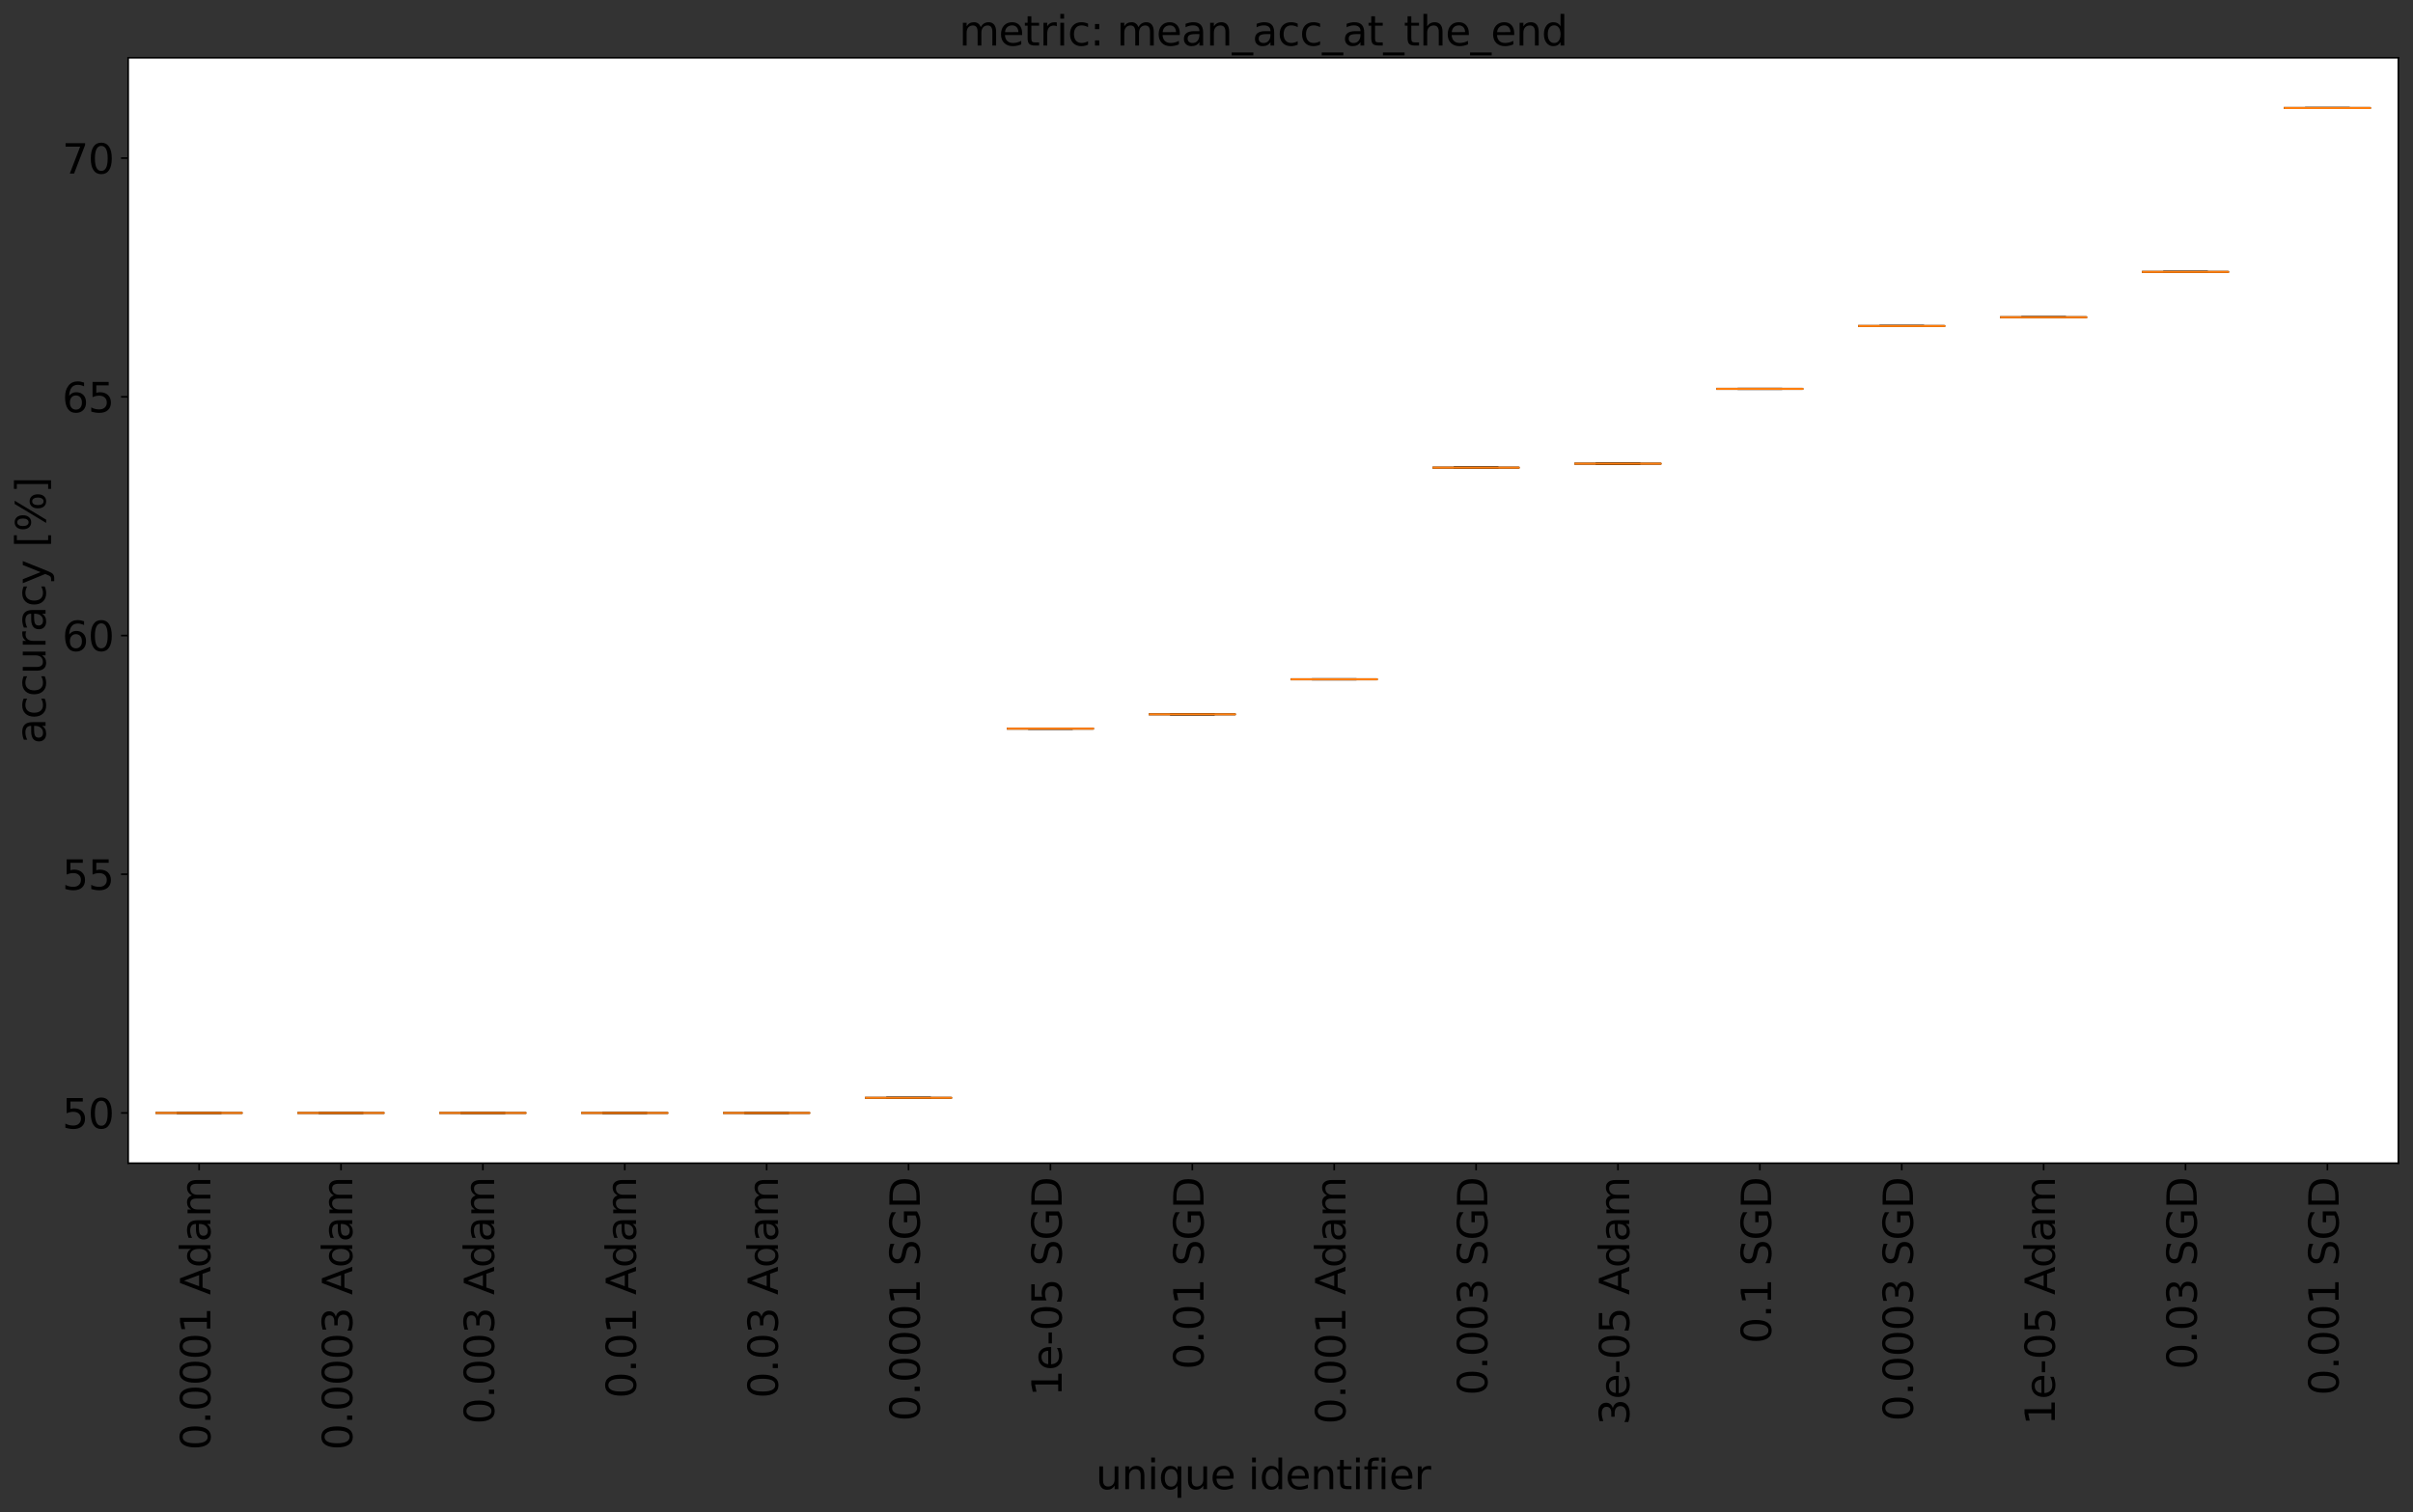 <?xml version="1.0" encoding="utf-8" standalone="no"?>
<!DOCTYPE svg PUBLIC "-//W3C//DTD SVG 1.1//EN"
  "http://www.w3.org/Graphics/SVG/1.1/DTD/svg11.dtd">
<svg xmlns:xlink="http://www.w3.org/1999/xlink" width="1186.206pt" height="743.656pt" viewBox="0 0 1186.206 743.656" xmlns="http://www.w3.org/2000/svg" version="1.1">
 <rect x="0" y="0" width="1186.206" height="743.656" fill="#333333" stroke="none"/>
 <defs>
  <style type="text/css">*{stroke-linejoin: round; stroke-linecap: butt}</style>
 </defs>
 <g id="figure_1">
  <g id="patch_1">
   <path d="M -0 743.656 
L 1186.206 743.656 
L 1186.206 -0 
L -0 -0 
L -0 743.656 
z
" style="fill: none"/>
  </g>
  <g id="axes_1">
   <g id="patch_2">
    <path d="M 63.006 571.997 
L 1179.006 571.997 
L 1179.006 28.397 
L 63.006 28.397 
z
" style="fill: #ffffff"/>
   </g>
   <g id="matplotlib.axis_1">
    <g id="xtick_1">
     <g id="line2d_1">
      <defs>
       <path id="m228be455cd" d="M 0 0 
L 0 3.5 
" style="stroke: #000000; stroke-width: 0.8"/>
      </defs>
      <g>
       <use xlink:href="#m228be455cd" x="97.881" y="571.997" style="stroke: #000000; stroke-width: 0.8"/>
      </g>
     </g>
     <g id="text_1">
      <!-- 0.0001 Adam -->
      <g transform="translate(103.4 713.1)rotate(-90)scale(0.2 -0.2)">
       <defs>
        <path id="DejaVuSans-30" d="M 2034 4250 
Q 1547 4250 1301 3770 
Q 1056 3291 1056 2328 
Q 1056 1369 1301 889 
Q 1547 409 2034 409 
Q 2525 409 2770 889 
Q 3016 1369 3016 2328 
Q 3016 3291 2770 3770 
Q 2525 4250 2034 4250 
z
M 2034 4750 
Q 2819 4750 3233 4129 
Q 3647 3509 3647 2328 
Q 3647 1150 3233 529 
Q 2819 -91 2034 -91 
Q 1250 -91 836 529 
Q 422 1150 422 2328 
Q 422 3509 836 4129 
Q 1250 4750 2034 4750 
z
" transform="scale(0.016)"/>
        <path id="DejaVuSans-2e" d="M 684 794 
L 1344 794 
L 1344 0 
L 684 0 
L 684 794 
z
" transform="scale(0.016)"/>
        <path id="DejaVuSans-31" d="M 794 531 
L 1825 531 
L 1825 4091 
L 703 3866 
L 703 4441 
L 1819 4666 
L 2450 4666 
L 2450 531 
L 3481 531 
L 3481 0 
L 794 0 
L 794 531 
z
" transform="scale(0.016)"/>
        <path id="DejaVuSans-20" transform="scale(0.016)"/>
        <path id="DejaVuSans-41" d="M 2188 4044 
L 1331 1722 
L 3047 1722 
L 2188 4044 
z
M 1831 4666 
L 2547 4666 
L 4325 0 
L 3669 0 
L 3244 1197 
L 1141 1197 
L 716 0 
L 50 0 
L 1831 4666 
z
" transform="scale(0.016)"/>
        <path id="DejaVuSans-64" d="M 2906 2969 
L 2906 4863 
L 3481 4863 
L 3481 0 
L 2906 0 
L 2906 525 
Q 2725 213 2448 61 
Q 2172 -91 1784 -91 
Q 1150 -91 751 415 
Q 353 922 353 1747 
Q 353 2572 751 3078 
Q 1150 3584 1784 3584 
Q 2172 3584 2448 3432 
Q 2725 3281 2906 2969 
z
M 947 1747 
Q 947 1113 1208 752 
Q 1469 391 1925 391 
Q 2381 391 2643 752 
Q 2906 1113 2906 1747 
Q 2906 2381 2643 2742 
Q 2381 3103 1925 3103 
Q 1469 3103 1208 2742 
Q 947 2381 947 1747 
z
" transform="scale(0.016)"/>
        <path id="DejaVuSans-61" d="M 2194 1759 
Q 1497 1759 1228 1600 
Q 959 1441 959 1056 
Q 959 750 1161 570 
Q 1363 391 1709 391 
Q 2188 391 2477 730 
Q 2766 1069 2766 1631 
L 2766 1759 
L 2194 1759 
z
M 3341 1997 
L 3341 0 
L 2766 0 
L 2766 531 
Q 2569 213 2275 61 
Q 1981 -91 1556 -91 
Q 1019 -91 701 211 
Q 384 513 384 1019 
Q 384 1609 779 1909 
Q 1175 2209 1959 2209 
L 2766 2209 
L 2766 2266 
Q 2766 2663 2505 2880 
Q 2244 3097 1772 3097 
Q 1472 3097 1187 3025 
Q 903 2953 641 2809 
L 641 3341 
Q 956 3463 1253 3523 
Q 1550 3584 1831 3584 
Q 2591 3584 2966 3190 
Q 3341 2797 3341 1997 
z
" transform="scale(0.016)"/>
        <path id="DejaVuSans-6d" d="M 3328 2828 
Q 3544 3216 3844 3400 
Q 4144 3584 4550 3584 
Q 5097 3584 5394 3201 
Q 5691 2819 5691 2113 
L 5691 0 
L 5113 0 
L 5113 2094 
Q 5113 2597 4934 2840 
Q 4756 3084 4391 3084 
Q 3944 3084 3684 2787 
Q 3425 2491 3425 1978 
L 3425 0 
L 2847 0 
L 2847 2094 
Q 2847 2600 2669 2842 
Q 2491 3084 2119 3084 
Q 1678 3084 1418 2786 
Q 1159 2488 1159 1978 
L 1159 0 
L 581 0 
L 581 3500 
L 1159 3500 
L 1159 2956 
Q 1356 3278 1631 3431 
Q 1906 3584 2284 3584 
Q 2666 3584 2933 3390 
Q 3200 3197 3328 2828 
z
" transform="scale(0.016)"/>
       </defs>
       <use xlink:href="#DejaVuSans-30"/>
       <use xlink:href="#DejaVuSans-2e" x="63.623"/>
       <use xlink:href="#DejaVuSans-30" x="95.41"/>
       <use xlink:href="#DejaVuSans-30" x="159.033"/>
       <use xlink:href="#DejaVuSans-30" x="222.656"/>
       <use xlink:href="#DejaVuSans-31" x="286.279"/>
       <use xlink:href="#DejaVuSans-20" x="349.902"/>
       <use xlink:href="#DejaVuSans-41" x="381.689"/>
       <use xlink:href="#DejaVuSans-64" x="448.348"/>
       <use xlink:href="#DejaVuSans-61" x="511.824"/>
       <use xlink:href="#DejaVuSans-6d" x="573.104"/>
      </g>
     </g>
    </g>
    <g id="xtick_2">
     <g id="line2d_2">
      <g>
       <use xlink:href="#m228be455cd" x="167.631" y="571.997" style="stroke: #000000; stroke-width: 0.8"/>
      </g>
     </g>
     <g id="text_2">
      <!-- 0.0003 Adam -->
      <g transform="translate(173.15 713.1)rotate(-90)scale(0.2 -0.2)">
       <defs>
        <path id="DejaVuSans-33" d="M 2597 2516 
Q 3050 2419 3304 2112 
Q 3559 1806 3559 1356 
Q 3559 666 3084 287 
Q 2609 -91 1734 -91 
Q 1441 -91 1130 -33 
Q 819 25 488 141 
L 488 750 
Q 750 597 1062 519 
Q 1375 441 1716 441 
Q 2309 441 2620 675 
Q 2931 909 2931 1356 
Q 2931 1769 2642 2001 
Q 2353 2234 1838 2234 
L 1294 2234 
L 1294 2753 
L 1863 2753 
Q 2328 2753 2575 2939 
Q 2822 3125 2822 3475 
Q 2822 3834 2567 4026 
Q 2313 4219 1838 4219 
Q 1578 4219 1281 4162 
Q 984 4106 628 3988 
L 628 4550 
Q 988 4650 1302 4700 
Q 1616 4750 1894 4750 
Q 2613 4750 3031 4423 
Q 3450 4097 3450 3541 
Q 3450 3153 3228 2886 
Q 3006 2619 2597 2516 
z
" transform="scale(0.016)"/>
       </defs>
       <use xlink:href="#DejaVuSans-30"/>
       <use xlink:href="#DejaVuSans-2e" x="63.623"/>
       <use xlink:href="#DejaVuSans-30" x="95.41"/>
       <use xlink:href="#DejaVuSans-30" x="159.033"/>
       <use xlink:href="#DejaVuSans-30" x="222.656"/>
       <use xlink:href="#DejaVuSans-33" x="286.279"/>
       <use xlink:href="#DejaVuSans-20" x="349.902"/>
       <use xlink:href="#DejaVuSans-41" x="381.689"/>
       <use xlink:href="#DejaVuSans-64" x="448.348"/>
       <use xlink:href="#DejaVuSans-61" x="511.824"/>
       <use xlink:href="#DejaVuSans-6d" x="573.104"/>
      </g>
     </g>
    </g>
    <g id="xtick_3">
     <g id="line2d_3">
      <g>
       <use xlink:href="#m228be455cd" x="237.381" y="571.997" style="stroke: #000000; stroke-width: 0.8"/>
      </g>
     </g>
     <g id="text_3">
      <!-- 0.003 Adam -->
      <g transform="translate(242.9 700.375)rotate(-90)scale(0.2 -0.2)">
       <use xlink:href="#DejaVuSans-30"/>
       <use xlink:href="#DejaVuSans-2e" x="63.623"/>
       <use xlink:href="#DejaVuSans-30" x="95.41"/>
       <use xlink:href="#DejaVuSans-30" x="159.033"/>
       <use xlink:href="#DejaVuSans-33" x="222.656"/>
       <use xlink:href="#DejaVuSans-20" x="286.279"/>
       <use xlink:href="#DejaVuSans-41" x="318.066"/>
       <use xlink:href="#DejaVuSans-64" x="384.725"/>
       <use xlink:href="#DejaVuSans-61" x="448.201"/>
       <use xlink:href="#DejaVuSans-6d" x="509.48"/>
      </g>
     </g>
    </g>
    <g id="xtick_4">
     <g id="line2d_4">
      <g>
       <use xlink:href="#m228be455cd" x="307.131" y="571.997" style="stroke: #000000; stroke-width: 0.8"/>
      </g>
     </g>
     <g id="text_4">
      <!-- 0.01 Adam -->
      <g transform="translate(312.65 687.65)rotate(-90)scale(0.2 -0.2)">
       <use xlink:href="#DejaVuSans-30"/>
       <use xlink:href="#DejaVuSans-2e" x="63.623"/>
       <use xlink:href="#DejaVuSans-30" x="95.41"/>
       <use xlink:href="#DejaVuSans-31" x="159.033"/>
       <use xlink:href="#DejaVuSans-20" x="222.656"/>
       <use xlink:href="#DejaVuSans-41" x="254.443"/>
       <use xlink:href="#DejaVuSans-64" x="321.102"/>
       <use xlink:href="#DejaVuSans-61" x="384.578"/>
       <use xlink:href="#DejaVuSans-6d" x="445.857"/>
      </g>
     </g>
    </g>
    <g id="xtick_5">
     <g id="line2d_5">
      <g>
       <use xlink:href="#m228be455cd" x="376.881" y="571.997" style="stroke: #000000; stroke-width: 0.8"/>
      </g>
     </g>
     <g id="text_5">
      <!-- 0.03 Adam -->
      <g transform="translate(382.4 687.65)rotate(-90)scale(0.2 -0.2)">
       <use xlink:href="#DejaVuSans-30"/>
       <use xlink:href="#DejaVuSans-2e" x="63.623"/>
       <use xlink:href="#DejaVuSans-30" x="95.41"/>
       <use xlink:href="#DejaVuSans-33" x="159.033"/>
       <use xlink:href="#DejaVuSans-20" x="222.656"/>
       <use xlink:href="#DejaVuSans-41" x="254.443"/>
       <use xlink:href="#DejaVuSans-64" x="321.102"/>
       <use xlink:href="#DejaVuSans-61" x="384.578"/>
       <use xlink:href="#DejaVuSans-6d" x="445.857"/>
      </g>
     </g>
    </g>
    <g id="xtick_6">
     <g id="line2d_6">
      <g>
       <use xlink:href="#m228be455cd" x="446.631" y="571.997" style="stroke: #000000; stroke-width: 0.8"/>
      </g>
     </g>
     <g id="text_6">
      <!-- 0.0001 SGD -->
      <g transform="translate(452.15 698.928)rotate(-90)scale(0.2 -0.2)">
       <defs>
        <path id="DejaVuSans-53" d="M 3425 4513 
L 3425 3897 
Q 3066 4069 2747 4153 
Q 2428 4238 2131 4238 
Q 1616 4238 1336 4038 
Q 1056 3838 1056 3469 
Q 1056 3159 1242 3001 
Q 1428 2844 1947 2747 
L 2328 2669 
Q 3034 2534 3370 2195 
Q 3706 1856 3706 1288 
Q 3706 609 3251 259 
Q 2797 -91 1919 -91 
Q 1588 -91 1214 -16 
Q 841 59 441 206 
L 441 856 
Q 825 641 1194 531 
Q 1563 422 1919 422 
Q 2459 422 2753 634 
Q 3047 847 3047 1241 
Q 3047 1584 2836 1778 
Q 2625 1972 2144 2069 
L 1759 2144 
Q 1053 2284 737 2584 
Q 422 2884 422 3419 
Q 422 4038 858 4394 
Q 1294 4750 2059 4750 
Q 2388 4750 2728 4690 
Q 3069 4631 3425 4513 
z
" transform="scale(0.016)"/>
        <path id="DejaVuSans-47" d="M 3809 666 
L 3809 1919 
L 2778 1919 
L 2778 2438 
L 4434 2438 
L 4434 434 
Q 4069 175 3628 42 
Q 3188 -91 2688 -91 
Q 1594 -91 976 548 
Q 359 1188 359 2328 
Q 359 3472 976 4111 
Q 1594 4750 2688 4750 
Q 3144 4750 3555 4637 
Q 3966 4525 4313 4306 
L 4313 3634 
Q 3963 3931 3569 4081 
Q 3175 4231 2741 4231 
Q 1884 4231 1454 3753 
Q 1025 3275 1025 2328 
Q 1025 1384 1454 906 
Q 1884 428 2741 428 
Q 3075 428 3337 486 
Q 3600 544 3809 666 
z
" transform="scale(0.016)"/>
        <path id="DejaVuSans-44" d="M 1259 4147 
L 1259 519 
L 2022 519 
Q 2988 519 3436 956 
Q 3884 1394 3884 2338 
Q 3884 3275 3436 3711 
Q 2988 4147 2022 4147 
L 1259 4147 
z
M 628 4666 
L 1925 4666 
Q 3281 4666 3915 4102 
Q 4550 3538 4550 2338 
Q 4550 1131 3912 565 
Q 3275 0 1925 0 
L 628 0 
L 628 4666 
z
" transform="scale(0.016)"/>
       </defs>
       <use xlink:href="#DejaVuSans-30"/>
       <use xlink:href="#DejaVuSans-2e" x="63.623"/>
       <use xlink:href="#DejaVuSans-30" x="95.41"/>
       <use xlink:href="#DejaVuSans-30" x="159.033"/>
       <use xlink:href="#DejaVuSans-30" x="222.656"/>
       <use xlink:href="#DejaVuSans-31" x="286.279"/>
       <use xlink:href="#DejaVuSans-20" x="349.902"/>
       <use xlink:href="#DejaVuSans-53" x="381.689"/>
       <use xlink:href="#DejaVuSans-47" x="445.166"/>
       <use xlink:href="#DejaVuSans-44" x="522.656"/>
      </g>
     </g>
    </g>
    <g id="xtick_7">
     <g id="line2d_7">
      <g>
       <use xlink:href="#m228be455cd" x="516.381" y="571.997" style="stroke: #000000; stroke-width: 0.8"/>
      </g>
     </g>
     <g id="text_7">
      <!-- 1e-05 SGD -->
      <g transform="translate(521.9 686.644)rotate(-90)scale(0.2 -0.2)">
       <defs>
        <path id="DejaVuSans-65" d="M 3597 1894 
L 3597 1613 
L 953 1613 
Q 991 1019 1311 708 
Q 1631 397 2203 397 
Q 2534 397 2845 478 
Q 3156 559 3463 722 
L 3463 178 
Q 3153 47 2828 -22 
Q 2503 -91 2169 -91 
Q 1331 -91 842 396 
Q 353 884 353 1716 
Q 353 2575 817 3079 
Q 1281 3584 2069 3584 
Q 2775 3584 3186 3129 
Q 3597 2675 3597 1894 
z
M 3022 2063 
Q 3016 2534 2758 2815 
Q 2500 3097 2075 3097 
Q 1594 3097 1305 2825 
Q 1016 2553 972 2059 
L 3022 2063 
z
" transform="scale(0.016)"/>
        <path id="DejaVuSans-2d" d="M 313 2009 
L 1997 2009 
L 1997 1497 
L 313 1497 
L 313 2009 
z
" transform="scale(0.016)"/>
        <path id="DejaVuSans-35" d="M 691 4666 
L 3169 4666 
L 3169 4134 
L 1269 4134 
L 1269 2991 
Q 1406 3038 1543 3061 
Q 1681 3084 1819 3084 
Q 2600 3084 3056 2656 
Q 3513 2228 3513 1497 
Q 3513 744 3044 326 
Q 2575 -91 1722 -91 
Q 1428 -91 1123 -41 
Q 819 9 494 109 
L 494 744 
Q 775 591 1075 516 
Q 1375 441 1709 441 
Q 2250 441 2565 725 
Q 2881 1009 2881 1497 
Q 2881 1984 2565 2268 
Q 2250 2553 1709 2553 
Q 1456 2553 1204 2497 
Q 953 2441 691 2322 
L 691 4666 
z
" transform="scale(0.016)"/>
       </defs>
       <use xlink:href="#DejaVuSans-31"/>
       <use xlink:href="#DejaVuSans-65" x="63.623"/>
       <use xlink:href="#DejaVuSans-2d" x="125.146"/>
       <use xlink:href="#DejaVuSans-30" x="161.23"/>
       <use xlink:href="#DejaVuSans-35" x="224.854"/>
       <use xlink:href="#DejaVuSans-20" x="288.477"/>
       <use xlink:href="#DejaVuSans-53" x="320.264"/>
       <use xlink:href="#DejaVuSans-47" x="383.74"/>
       <use xlink:href="#DejaVuSans-44" x="461.23"/>
      </g>
     </g>
    </g>
    <g id="xtick_8">
     <g id="line2d_8">
      <g>
       <use xlink:href="#m228be455cd" x="586.131" y="571.997" style="stroke: #000000; stroke-width: 0.8"/>
      </g>
     </g>
     <g id="text_8">
      <!-- 0.01 SGD -->
      <g transform="translate(591.65 673.478)rotate(-90)scale(0.2 -0.2)">
       <use xlink:href="#DejaVuSans-30"/>
       <use xlink:href="#DejaVuSans-2e" x="63.623"/>
       <use xlink:href="#DejaVuSans-30" x="95.41"/>
       <use xlink:href="#DejaVuSans-31" x="159.033"/>
       <use xlink:href="#DejaVuSans-20" x="222.656"/>
       <use xlink:href="#DejaVuSans-53" x="254.443"/>
       <use xlink:href="#DejaVuSans-47" x="317.92"/>
       <use xlink:href="#DejaVuSans-44" x="395.41"/>
      </g>
     </g>
    </g>
    <g id="xtick_9">
     <g id="line2d_9">
      <g>
       <use xlink:href="#m228be455cd" x="655.881" y="571.997" style="stroke: #000000; stroke-width: 0.8"/>
      </g>
     </g>
     <g id="text_9">
      <!-- 0.001 Adam -->
      <g transform="translate(661.4 700.375)rotate(-90)scale(0.2 -0.2)">
       <use xlink:href="#DejaVuSans-30"/>
       <use xlink:href="#DejaVuSans-2e" x="63.623"/>
       <use xlink:href="#DejaVuSans-30" x="95.41"/>
       <use xlink:href="#DejaVuSans-30" x="159.033"/>
       <use xlink:href="#DejaVuSans-31" x="222.656"/>
       <use xlink:href="#DejaVuSans-20" x="286.279"/>
       <use xlink:href="#DejaVuSans-41" x="318.066"/>
       <use xlink:href="#DejaVuSans-64" x="384.725"/>
       <use xlink:href="#DejaVuSans-61" x="448.201"/>
       <use xlink:href="#DejaVuSans-6d" x="509.48"/>
      </g>
     </g>
    </g>
    <g id="xtick_10">
     <g id="line2d_10">
      <g>
       <use xlink:href="#m228be455cd" x="725.631" y="571.997" style="stroke: #000000; stroke-width: 0.8"/>
      </g>
     </g>
     <g id="text_10">
      <!-- 0.003 SGD -->
      <g transform="translate(731.15 686.203)rotate(-90)scale(0.2 -0.2)">
       <use xlink:href="#DejaVuSans-30"/>
       <use xlink:href="#DejaVuSans-2e" x="63.623"/>
       <use xlink:href="#DejaVuSans-30" x="95.41"/>
       <use xlink:href="#DejaVuSans-30" x="159.033"/>
       <use xlink:href="#DejaVuSans-33" x="222.656"/>
       <use xlink:href="#DejaVuSans-20" x="286.279"/>
       <use xlink:href="#DejaVuSans-53" x="318.066"/>
       <use xlink:href="#DejaVuSans-47" x="381.543"/>
       <use xlink:href="#DejaVuSans-44" x="459.033"/>
      </g>
     </g>
    </g>
    <g id="xtick_11">
     <g id="line2d_11">
      <g>
       <use xlink:href="#m228be455cd" x="795.381" y="571.997" style="stroke: #000000; stroke-width: 0.8"/>
      </g>
     </g>
     <g id="text_11">
      <!-- 3e-05 Adam -->
      <g transform="translate(800.9 700.816)rotate(-90)scale(0.2 -0.2)">
       <use xlink:href="#DejaVuSans-33"/>
       <use xlink:href="#DejaVuSans-65" x="63.623"/>
       <use xlink:href="#DejaVuSans-2d" x="125.146"/>
       <use xlink:href="#DejaVuSans-30" x="161.23"/>
       <use xlink:href="#DejaVuSans-35" x="224.854"/>
       <use xlink:href="#DejaVuSans-20" x="288.477"/>
       <use xlink:href="#DejaVuSans-41" x="320.264"/>
       <use xlink:href="#DejaVuSans-64" x="386.922"/>
       <use xlink:href="#DejaVuSans-61" x="450.398"/>
       <use xlink:href="#DejaVuSans-6d" x="511.678"/>
      </g>
     </g>
    </g>
    <g id="xtick_12">
     <g id="line2d_12">
      <g>
       <use xlink:href="#m228be455cd" x="865.131" y="571.997" style="stroke: #000000; stroke-width: 0.8"/>
      </g>
     </g>
     <g id="text_12">
      <!-- 0.1 SGD -->
      <g transform="translate(870.65 660.753)rotate(-90)scale(0.2 -0.2)">
       <use xlink:href="#DejaVuSans-30"/>
       <use xlink:href="#DejaVuSans-2e" x="63.623"/>
       <use xlink:href="#DejaVuSans-31" x="95.41"/>
       <use xlink:href="#DejaVuSans-20" x="159.033"/>
       <use xlink:href="#DejaVuSans-53" x="190.82"/>
       <use xlink:href="#DejaVuSans-47" x="254.297"/>
       <use xlink:href="#DejaVuSans-44" x="331.787"/>
      </g>
     </g>
    </g>
    <g id="xtick_13">
     <g id="line2d_13">
      <g>
       <use xlink:href="#m228be455cd" x="934.881" y="571.997" style="stroke: #000000; stroke-width: 0.8"/>
      </g>
     </g>
     <g id="text_13">
      <!-- 0.0003 SGD -->
      <g transform="translate(940.4 698.928)rotate(-90)scale(0.2 -0.2)">
       <use xlink:href="#DejaVuSans-30"/>
       <use xlink:href="#DejaVuSans-2e" x="63.623"/>
       <use xlink:href="#DejaVuSans-30" x="95.41"/>
       <use xlink:href="#DejaVuSans-30" x="159.033"/>
       <use xlink:href="#DejaVuSans-30" x="222.656"/>
       <use xlink:href="#DejaVuSans-33" x="286.279"/>
       <use xlink:href="#DejaVuSans-20" x="349.902"/>
       <use xlink:href="#DejaVuSans-53" x="381.689"/>
       <use xlink:href="#DejaVuSans-47" x="445.166"/>
       <use xlink:href="#DejaVuSans-44" x="522.656"/>
      </g>
     </g>
    </g>
    <g id="xtick_14">
     <g id="line2d_14">
      <g>
       <use xlink:href="#m228be455cd" x="1004.631" y="571.997" style="stroke: #000000; stroke-width: 0.8"/>
      </g>
     </g>
     <g id="text_14">
      <!-- 1e-05 Adam -->
      <g transform="translate(1010.15 700.816)rotate(-90)scale(0.2 -0.2)">
       <use xlink:href="#DejaVuSans-31"/>
       <use xlink:href="#DejaVuSans-65" x="63.623"/>
       <use xlink:href="#DejaVuSans-2d" x="125.146"/>
       <use xlink:href="#DejaVuSans-30" x="161.23"/>
       <use xlink:href="#DejaVuSans-35" x="224.854"/>
       <use xlink:href="#DejaVuSans-20" x="288.477"/>
       <use xlink:href="#DejaVuSans-41" x="320.264"/>
       <use xlink:href="#DejaVuSans-64" x="386.922"/>
       <use xlink:href="#DejaVuSans-61" x="450.398"/>
       <use xlink:href="#DejaVuSans-6d" x="511.678"/>
      </g>
     </g>
    </g>
    <g id="xtick_15">
     <g id="line2d_15">
      <g>
       <use xlink:href="#m228be455cd" x="1074.381" y="571.997" style="stroke: #000000; stroke-width: 0.8"/>
      </g>
     </g>
     <g id="text_15">
      <!-- 0.03 SGD -->
      <g transform="translate(1079.9 673.478)rotate(-90)scale(0.2 -0.2)">
       <use xlink:href="#DejaVuSans-30"/>
       <use xlink:href="#DejaVuSans-2e" x="63.623"/>
       <use xlink:href="#DejaVuSans-30" x="95.41"/>
       <use xlink:href="#DejaVuSans-33" x="159.033"/>
       <use xlink:href="#DejaVuSans-20" x="222.656"/>
       <use xlink:href="#DejaVuSans-53" x="254.443"/>
       <use xlink:href="#DejaVuSans-47" x="317.92"/>
       <use xlink:href="#DejaVuSans-44" x="395.41"/>
      </g>
     </g>
    </g>
    <g id="xtick_16">
     <g id="line2d_16">
      <g>
       <use xlink:href="#m228be455cd" x="1144.131" y="571.997" style="stroke: #000000; stroke-width: 0.8"/>
      </g>
     </g>
     <g id="text_16">
      <!-- 0.001 SGD -->
      <g transform="translate(1149.65 686.203)rotate(-90)scale(0.2 -0.2)">
       <use xlink:href="#DejaVuSans-30"/>
       <use xlink:href="#DejaVuSans-2e" x="63.623"/>
       <use xlink:href="#DejaVuSans-30" x="95.41"/>
       <use xlink:href="#DejaVuSans-30" x="159.033"/>
       <use xlink:href="#DejaVuSans-31" x="222.656"/>
       <use xlink:href="#DejaVuSans-20" x="286.279"/>
       <use xlink:href="#DejaVuSans-53" x="318.066"/>
       <use xlink:href="#DejaVuSans-47" x="381.543"/>
       <use xlink:href="#DejaVuSans-44" x="459.033"/>
      </g>
     </g>
    </g>
    <g id="text_17">
     <!-- unique identifier -->
     <g transform="translate(538.658 732.297)scale(0.2 -0.2)">
      <defs>
       <path id="DejaVuSans-75" d="M 544 1381 
L 544 3500 
L 1119 3500 
L 1119 1403 
Q 1119 906 1312 657 
Q 1506 409 1894 409 
Q 2359 409 2629 706 
Q 2900 1003 2900 1516 
L 2900 3500 
L 3475 3500 
L 3475 0 
L 2900 0 
L 2900 538 
Q 2691 219 2414 64 
Q 2138 -91 1772 -91 
Q 1169 -91 856 284 
Q 544 659 544 1381 
z
M 1991 3584 
L 1991 3584 
z
" transform="scale(0.016)"/>
       <path id="DejaVuSans-6e" d="M 3513 2113 
L 3513 0 
L 2938 0 
L 2938 2094 
Q 2938 2591 2744 2837 
Q 2550 3084 2163 3084 
Q 1697 3084 1428 2787 
Q 1159 2491 1159 1978 
L 1159 0 
L 581 0 
L 581 3500 
L 1159 3500 
L 1159 2956 
Q 1366 3272 1645 3428 
Q 1925 3584 2291 3584 
Q 2894 3584 3203 3211 
Q 3513 2838 3513 2113 
z
" transform="scale(0.016)"/>
       <path id="DejaVuSans-69" d="M 603 3500 
L 1178 3500 
L 1178 0 
L 603 0 
L 603 3500 
z
M 603 4863 
L 1178 4863 
L 1178 4134 
L 603 4134 
L 603 4863 
z
" transform="scale(0.016)"/>
       <path id="DejaVuSans-71" d="M 947 1747 
Q 947 1113 1208 752 
Q 1469 391 1925 391 
Q 2381 391 2643 752 
Q 2906 1113 2906 1747 
Q 2906 2381 2643 2742 
Q 2381 3103 1925 3103 
Q 1469 3103 1208 2742 
Q 947 2381 947 1747 
z
M 2906 525 
Q 2725 213 2448 61 
Q 2172 -91 1784 -91 
Q 1150 -91 751 415 
Q 353 922 353 1747 
Q 353 2572 751 3078 
Q 1150 3584 1784 3584 
Q 2172 3584 2448 3432 
Q 2725 3281 2906 2969 
L 2906 3500 
L 3481 3500 
L 3481 -1331 
L 2906 -1331 
L 2906 525 
z
" transform="scale(0.016)"/>
       <path id="DejaVuSans-74" d="M 1172 4494 
L 1172 3500 
L 2356 3500 
L 2356 3053 
L 1172 3053 
L 1172 1153 
Q 1172 725 1289 603 
Q 1406 481 1766 481 
L 2356 481 
L 2356 0 
L 1766 0 
Q 1100 0 847 248 
Q 594 497 594 1153 
L 594 3053 
L 172 3053 
L 172 3500 
L 594 3500 
L 594 4494 
L 1172 4494 
z
" transform="scale(0.016)"/>
       <path id="DejaVuSans-66" d="M 2375 4863 
L 2375 4384 
L 1825 4384 
Q 1516 4384 1395 4259 
Q 1275 4134 1275 3809 
L 1275 3500 
L 2222 3500 
L 2222 3053 
L 1275 3053 
L 1275 0 
L 697 0 
L 697 3053 
L 147 3053 
L 147 3500 
L 697 3500 
L 697 3744 
Q 697 4328 969 4595 
Q 1241 4863 1831 4863 
L 2375 4863 
z
" transform="scale(0.016)"/>
       <path id="DejaVuSans-72" d="M 2631 2963 
Q 2534 3019 2420 3045 
Q 2306 3072 2169 3072 
Q 1681 3072 1420 2755 
Q 1159 2438 1159 1844 
L 1159 0 
L 581 0 
L 581 3500 
L 1159 3500 
L 1159 2956 
Q 1341 3275 1631 3429 
Q 1922 3584 2338 3584 
Q 2397 3584 2469 3576 
Q 2541 3569 2628 3553 
L 2631 2963 
z
" transform="scale(0.016)"/>
      </defs>
      <use xlink:href="#DejaVuSans-75"/>
      <use xlink:href="#DejaVuSans-6e" x="63.379"/>
      <use xlink:href="#DejaVuSans-69" x="126.758"/>
      <use xlink:href="#DejaVuSans-71" x="154.541"/>
      <use xlink:href="#DejaVuSans-75" x="218.018"/>
      <use xlink:href="#DejaVuSans-65" x="281.396"/>
      <use xlink:href="#DejaVuSans-20" x="342.92"/>
      <use xlink:href="#DejaVuSans-69" x="374.707"/>
      <use xlink:href="#DejaVuSans-64" x="402.49"/>
      <use xlink:href="#DejaVuSans-65" x="465.967"/>
      <use xlink:href="#DejaVuSans-6e" x="527.49"/>
      <use xlink:href="#DejaVuSans-74" x="590.869"/>
      <use xlink:href="#DejaVuSans-69" x="630.078"/>
      <use xlink:href="#DejaVuSans-66" x="657.861"/>
      <use xlink:href="#DejaVuSans-69" x="693.066"/>
      <use xlink:href="#DejaVuSans-65" x="720.85"/>
      <use xlink:href="#DejaVuSans-72" x="782.373"/>
     </g>
    </g>
   </g>
   <g id="matplotlib.axis_2">
    <g id="ytick_1">
     <g id="line2d_17">
      <defs>
       <path id="m89ddf649f9" d="M 0 0 
L -3.5 0 
" style="stroke: #000000; stroke-width: 0.8"/>
      </defs>
      <g>
       <use xlink:href="#m89ddf649f9" x="63.006" y="547.288" style="stroke: #000000; stroke-width: 0.8"/>
      </g>
     </g>
     <g id="text_18">
      <!-- 50 -->
      <g transform="translate(30.556 554.886)scale(0.2 -0.2)">
       <use xlink:href="#DejaVuSans-35"/>
       <use xlink:href="#DejaVuSans-30" x="63.623"/>
      </g>
     </g>
    </g>
    <g id="ytick_2">
     <g id="line2d_18">
      <g>
       <use xlink:href="#m89ddf649f9" x="63.006" y="429.905" style="stroke: #000000; stroke-width: 0.8"/>
      </g>
     </g>
     <g id="text_19">
      <!-- 55 -->
      <g transform="translate(30.556 437.503)scale(0.2 -0.2)">
       <use xlink:href="#DejaVuSans-35"/>
       <use xlink:href="#DejaVuSans-35" x="63.623"/>
      </g>
     </g>
    </g>
    <g id="ytick_3">
     <g id="line2d_19">
      <g>
       <use xlink:href="#m89ddf649f9" x="63.006" y="312.522" style="stroke: #000000; stroke-width: 0.8"/>
      </g>
     </g>
     <g id="text_20">
      <!-- 60 -->
      <g transform="translate(30.556 320.121)scale(0.2 -0.2)">
       <defs>
        <path id="DejaVuSans-36" d="M 2113 2584 
Q 1688 2584 1439 2293 
Q 1191 2003 1191 1497 
Q 1191 994 1439 701 
Q 1688 409 2113 409 
Q 2538 409 2786 701 
Q 3034 994 3034 1497 
Q 3034 2003 2786 2293 
Q 2538 2584 2113 2584 
z
M 3366 4563 
L 3366 3988 
Q 3128 4100 2886 4159 
Q 2644 4219 2406 4219 
Q 1781 4219 1451 3797 
Q 1122 3375 1075 2522 
Q 1259 2794 1537 2939 
Q 1816 3084 2150 3084 
Q 2853 3084 3261 2657 
Q 3669 2231 3669 1497 
Q 3669 778 3244 343 
Q 2819 -91 2113 -91 
Q 1303 -91 875 529 
Q 447 1150 447 2328 
Q 447 3434 972 4092 
Q 1497 4750 2381 4750 
Q 2619 4750 2861 4703 
Q 3103 4656 3366 4563 
z
" transform="scale(0.016)"/>
       </defs>
       <use xlink:href="#DejaVuSans-36"/>
       <use xlink:href="#DejaVuSans-30" x="63.623"/>
      </g>
     </g>
    </g>
    <g id="ytick_4">
     <g id="line2d_20">
      <g>
       <use xlink:href="#m89ddf649f9" x="63.006" y="195.139" style="stroke: #000000; stroke-width: 0.8"/>
      </g>
     </g>
     <g id="text_21">
      <!-- 65 -->
      <g transform="translate(30.556 202.738)scale(0.2 -0.2)">
       <use xlink:href="#DejaVuSans-36"/>
       <use xlink:href="#DejaVuSans-35" x="63.623"/>
      </g>
     </g>
    </g>
    <g id="ytick_5">
     <g id="line2d_21">
      <g>
       <use xlink:href="#m89ddf649f9" x="63.006" y="77.756" style="stroke: #000000; stroke-width: 0.8"/>
      </g>
     </g>
     <g id="text_22">
      <!-- 70 -->
      <g transform="translate(30.556 85.355)scale(0.2 -0.2)">
       <defs>
        <path id="DejaVuSans-37" d="M 525 4666 
L 3525 4666 
L 3525 4397 
L 1831 0 
L 1172 0 
L 2766 4134 
L 525 4134 
L 525 4666 
z
" transform="scale(0.016)"/>
       </defs>
       <use xlink:href="#DejaVuSans-37"/>
       <use xlink:href="#DejaVuSans-30" x="63.623"/>
      </g>
     </g>
    </g>
    <g id="text_23">
     <!-- accuracy [%] -->
     <g transform="translate(22.397 365.798)rotate(-90)scale(0.2 -0.2)">
      <defs>
       <path id="DejaVuSans-63" d="M 3122 3366 
L 3122 2828 
Q 2878 2963 2633 3030 
Q 2388 3097 2138 3097 
Q 1578 3097 1268 2742 
Q 959 2388 959 1747 
Q 959 1106 1268 751 
Q 1578 397 2138 397 
Q 2388 397 2633 464 
Q 2878 531 3122 666 
L 3122 134 
Q 2881 22 2623 -34 
Q 2366 -91 2075 -91 
Q 1284 -91 818 406 
Q 353 903 353 1747 
Q 353 2603 823 3093 
Q 1294 3584 2113 3584 
Q 2378 3584 2631 3529 
Q 2884 3475 3122 3366 
z
" transform="scale(0.016)"/>
       <path id="DejaVuSans-79" d="M 2059 -325 
Q 1816 -950 1584 -1140 
Q 1353 -1331 966 -1331 
L 506 -1331 
L 506 -850 
L 844 -850 
Q 1081 -850 1212 -737 
Q 1344 -625 1503 -206 
L 1606 56 
L 191 3500 
L 800 3500 
L 1894 763 
L 2988 3500 
L 3597 3500 
L 2059 -325 
z
" transform="scale(0.016)"/>
       <path id="DejaVuSans-5b" d="M 550 4863 
L 1875 4863 
L 1875 4416 
L 1125 4416 
L 1125 -397 
L 1875 -397 
L 1875 -844 
L 550 -844 
L 550 4863 
z
" transform="scale(0.016)"/>
       <path id="DejaVuSans-25" d="M 4653 2053 
Q 4381 2053 4226 1822 
Q 4072 1591 4072 1178 
Q 4072 772 4226 539 
Q 4381 306 4653 306 
Q 4919 306 5073 539 
Q 5228 772 5228 1178 
Q 5228 1588 5073 1820 
Q 4919 2053 4653 2053 
z
M 4653 2450 
Q 5147 2450 5437 2106 
Q 5728 1763 5728 1178 
Q 5728 594 5436 251 
Q 5144 -91 4653 -91 
Q 4153 -91 3862 251 
Q 3572 594 3572 1178 
Q 3572 1766 3864 2108 
Q 4156 2450 4653 2450 
z
M 1428 4353 
Q 1159 4353 1004 4120 
Q 850 3888 850 3481 
Q 850 3069 1003 2837 
Q 1156 2606 1428 2606 
Q 1700 2606 1854 2837 
Q 2009 3069 2009 3481 
Q 2009 3884 1853 4118 
Q 1697 4353 1428 4353 
z
M 4250 4750 
L 4750 4750 
L 1831 -91 
L 1331 -91 
L 4250 4750 
z
M 1428 4750 
Q 1922 4750 2215 4408 
Q 2509 4066 2509 3481 
Q 2509 2891 2217 2550 
Q 1925 2209 1428 2209 
Q 931 2209 642 2551 
Q 353 2894 353 3481 
Q 353 4063 643 4406 
Q 934 4750 1428 4750 
z
" transform="scale(0.016)"/>
       <path id="DejaVuSans-5d" d="M 1947 4863 
L 1947 -844 
L 622 -844 
L 622 -397 
L 1369 -397 
L 1369 4416 
L 622 4416 
L 622 4863 
L 1947 4863 
z
" transform="scale(0.016)"/>
      </defs>
      <use xlink:href="#DejaVuSans-61"/>
      <use xlink:href="#DejaVuSans-63" x="61.279"/>
      <use xlink:href="#DejaVuSans-63" x="116.26"/>
      <use xlink:href="#DejaVuSans-75" x="171.24"/>
      <use xlink:href="#DejaVuSans-72" x="234.619"/>
      <use xlink:href="#DejaVuSans-61" x="275.732"/>
      <use xlink:href="#DejaVuSans-63" x="337.012"/>
      <use xlink:href="#DejaVuSans-79" x="391.992"/>
      <use xlink:href="#DejaVuSans-20" x="451.172"/>
      <use xlink:href="#DejaVuSans-5b" x="482.959"/>
      <use xlink:href="#DejaVuSans-25" x="521.973"/>
      <use xlink:href="#DejaVuSans-5d" x="616.992"/>
     </g>
    </g>
   </g>
   <g id="line2d_22">
    <path d="M 76.956 547.288 
L 118.806 547.288 
L 118.806 547.288 
L 76.956 547.288 
L 76.956 547.288 
" clip-path="url(#p24a08dd08f)" style="fill: none; stroke: #000000; stroke-linecap: square"/>
   </g>
   <g id="line2d_23">
    <path d="M 97.881 547.288 
L 97.881 547.288 
" clip-path="url(#p24a08dd08f)" style="fill: none; stroke: #000000; stroke-linecap: square"/>
   </g>
   <g id="line2d_24">
    <path d="M 97.881 547.288 
L 97.881 547.288 
" clip-path="url(#p24a08dd08f)" style="fill: none; stroke: #000000; stroke-linecap: square"/>
   </g>
   <g id="line2d_25">
    <path d="M 87.419 547.288 
L 108.344 547.288 
" clip-path="url(#p24a08dd08f)" style="fill: none; stroke: #000000; stroke-linecap: square"/>
   </g>
   <g id="line2d_26">
    <path d="M 87.419 547.288 
L 108.344 547.288 
" clip-path="url(#p24a08dd08f)" style="fill: none; stroke: #000000; stroke-linecap: square"/>
   </g>
   <g id="line2d_27"/>
   <g id="line2d_28">
    <path d="M 146.706 547.288 
L 188.556 547.288 
L 188.556 547.288 
L 146.706 547.288 
L 146.706 547.288 
" clip-path="url(#p24a08dd08f)" style="fill: none; stroke: #000000; stroke-linecap: square"/>
   </g>
   <g id="line2d_29">
    <path d="M 167.631 547.288 
L 167.631 547.288 
" clip-path="url(#p24a08dd08f)" style="fill: none; stroke: #000000; stroke-linecap: square"/>
   </g>
   <g id="line2d_30">
    <path d="M 167.631 547.288 
L 167.631 547.288 
" clip-path="url(#p24a08dd08f)" style="fill: none; stroke: #000000; stroke-linecap: square"/>
   </g>
   <g id="line2d_31">
    <path d="M 157.169 547.288 
L 178.094 547.288 
" clip-path="url(#p24a08dd08f)" style="fill: none; stroke: #000000; stroke-linecap: square"/>
   </g>
   <g id="line2d_32">
    <path d="M 157.169 547.288 
L 178.094 547.288 
" clip-path="url(#p24a08dd08f)" style="fill: none; stroke: #000000; stroke-linecap: square"/>
   </g>
   <g id="line2d_33"/>
   <g id="line2d_34">
    <path d="M 216.456 547.288 
L 258.306 547.288 
L 258.306 547.288 
L 216.456 547.288 
L 216.456 547.288 
" clip-path="url(#p24a08dd08f)" style="fill: none; stroke: #000000; stroke-linecap: square"/>
   </g>
   <g id="line2d_35">
    <path d="M 237.381 547.288 
L 237.381 547.288 
" clip-path="url(#p24a08dd08f)" style="fill: none; stroke: #000000; stroke-linecap: square"/>
   </g>
   <g id="line2d_36">
    <path d="M 237.381 547.288 
L 237.381 547.288 
" clip-path="url(#p24a08dd08f)" style="fill: none; stroke: #000000; stroke-linecap: square"/>
   </g>
   <g id="line2d_37">
    <path d="M 226.919 547.288 
L 247.844 547.288 
" clip-path="url(#p24a08dd08f)" style="fill: none; stroke: #000000; stroke-linecap: square"/>
   </g>
   <g id="line2d_38">
    <path d="M 226.919 547.288 
L 247.844 547.288 
" clip-path="url(#p24a08dd08f)" style="fill: none; stroke: #000000; stroke-linecap: square"/>
   </g>
   <g id="line2d_39"/>
   <g id="line2d_40">
    <path d="M 286.206 547.288 
L 328.056 547.288 
L 328.056 547.288 
L 286.206 547.288 
L 286.206 547.288 
" clip-path="url(#p24a08dd08f)" style="fill: none; stroke: #000000; stroke-linecap: square"/>
   </g>
   <g id="line2d_41">
    <path d="M 307.131 547.288 
L 307.131 547.288 
" clip-path="url(#p24a08dd08f)" style="fill: none; stroke: #000000; stroke-linecap: square"/>
   </g>
   <g id="line2d_42">
    <path d="M 307.131 547.288 
L 307.131 547.288 
" clip-path="url(#p24a08dd08f)" style="fill: none; stroke: #000000; stroke-linecap: square"/>
   </g>
   <g id="line2d_43">
    <path d="M 296.669 547.288 
L 317.594 547.288 
" clip-path="url(#p24a08dd08f)" style="fill: none; stroke: #000000; stroke-linecap: square"/>
   </g>
   <g id="line2d_44">
    <path d="M 296.669 547.288 
L 317.594 547.288 
" clip-path="url(#p24a08dd08f)" style="fill: none; stroke: #000000; stroke-linecap: square"/>
   </g>
   <g id="line2d_45"/>
   <g id="line2d_46">
    <path d="M 355.956 547.288 
L 397.806 547.288 
L 397.806 547.288 
L 355.956 547.288 
L 355.956 547.288 
" clip-path="url(#p24a08dd08f)" style="fill: none; stroke: #000000; stroke-linecap: square"/>
   </g>
   <g id="line2d_47">
    <path d="M 376.881 547.288 
L 376.881 547.288 
" clip-path="url(#p24a08dd08f)" style="fill: none; stroke: #000000; stroke-linecap: square"/>
   </g>
   <g id="line2d_48">
    <path d="M 376.881 547.288 
L 376.881 547.288 
" clip-path="url(#p24a08dd08f)" style="fill: none; stroke: #000000; stroke-linecap: square"/>
   </g>
   <g id="line2d_49">
    <path d="M 366.419 547.288 
L 387.344 547.288 
" clip-path="url(#p24a08dd08f)" style="fill: none; stroke: #000000; stroke-linecap: square"/>
   </g>
   <g id="line2d_50">
    <path d="M 366.419 547.288 
L 387.344 547.288 
" clip-path="url(#p24a08dd08f)" style="fill: none; stroke: #000000; stroke-linecap: square"/>
   </g>
   <g id="line2d_51"/>
   <g id="line2d_52">
    <path d="M 425.706 539.854 
L 467.556 539.854 
L 467.556 539.854 
L 425.706 539.854 
L 425.706 539.854 
" clip-path="url(#p24a08dd08f)" style="fill: none; stroke: #000000; stroke-linecap: square"/>
   </g>
   <g id="line2d_53">
    <path d="M 446.631 539.854 
L 446.631 539.854 
" clip-path="url(#p24a08dd08f)" style="fill: none; stroke: #000000; stroke-linecap: square"/>
   </g>
   <g id="line2d_54">
    <path d="M 446.631 539.854 
L 446.631 539.854 
" clip-path="url(#p24a08dd08f)" style="fill: none; stroke: #000000; stroke-linecap: square"/>
   </g>
   <g id="line2d_55">
    <path d="M 436.169 539.854 
L 457.094 539.854 
" clip-path="url(#p24a08dd08f)" style="fill: none; stroke: #000000; stroke-linecap: square"/>
   </g>
   <g id="line2d_56">
    <path d="M 436.169 539.854 
L 457.094 539.854 
" clip-path="url(#p24a08dd08f)" style="fill: none; stroke: #000000; stroke-linecap: square"/>
   </g>
   <g id="line2d_57"/>
   <g id="line2d_58">
    <path d="M 495.456 358.301 
L 537.306 358.301 
L 537.306 358.301 
L 495.456 358.301 
L 495.456 358.301 
" clip-path="url(#p24a08dd08f)" style="fill: none; stroke: #000000; stroke-linecap: square"/>
   </g>
   <g id="line2d_59">
    <path d="M 516.381 358.301 
L 516.381 358.301 
" clip-path="url(#p24a08dd08f)" style="fill: none; stroke: #000000; stroke-linecap: square"/>
   </g>
   <g id="line2d_60">
    <path d="M 516.381 358.301 
L 516.381 358.301 
" clip-path="url(#p24a08dd08f)" style="fill: none; stroke: #000000; stroke-linecap: square"/>
   </g>
   <g id="line2d_61">
    <path d="M 505.919 358.301 
L 526.844 358.301 
" clip-path="url(#p24a08dd08f)" style="fill: none; stroke: #000000; stroke-linecap: square"/>
   </g>
   <g id="line2d_62">
    <path d="M 505.919 358.301 
L 526.844 358.301 
" clip-path="url(#p24a08dd08f)" style="fill: none; stroke: #000000; stroke-linecap: square"/>
   </g>
   <g id="line2d_63"/>
   <g id="line2d_64">
    <path d="M 565.206 351.258 
L 607.056 351.258 
L 607.056 351.258 
L 565.206 351.258 
L 565.206 351.258 
" clip-path="url(#p24a08dd08f)" style="fill: none; stroke: #000000; stroke-linecap: square"/>
   </g>
   <g id="line2d_65">
    <path d="M 586.131 351.258 
L 586.131 351.258 
" clip-path="url(#p24a08dd08f)" style="fill: none; stroke: #000000; stroke-linecap: square"/>
   </g>
   <g id="line2d_66">
    <path d="M 586.131 351.258 
L 586.131 351.258 
" clip-path="url(#p24a08dd08f)" style="fill: none; stroke: #000000; stroke-linecap: square"/>
   </g>
   <g id="line2d_67">
    <path d="M 575.669 351.258 
L 596.594 351.258 
" clip-path="url(#p24a08dd08f)" style="fill: none; stroke: #000000; stroke-linecap: square"/>
   </g>
   <g id="line2d_68">
    <path d="M 575.669 351.258 
L 596.594 351.258 
" clip-path="url(#p24a08dd08f)" style="fill: none; stroke: #000000; stroke-linecap: square"/>
   </g>
   <g id="line2d_69"/>
   <g id="line2d_70">
    <path d="M 634.956 334.042 
L 676.806 334.042 
L 676.806 334.042 
L 634.956 334.042 
L 634.956 334.042 
" clip-path="url(#p24a08dd08f)" style="fill: none; stroke: #000000; stroke-linecap: square"/>
   </g>
   <g id="line2d_71">
    <path d="M 655.881 334.042 
L 655.881 334.042 
" clip-path="url(#p24a08dd08f)" style="fill: none; stroke: #000000; stroke-linecap: square"/>
   </g>
   <g id="line2d_72">
    <path d="M 655.881 334.042 
L 655.881 334.042 
" clip-path="url(#p24a08dd08f)" style="fill: none; stroke: #000000; stroke-linecap: square"/>
   </g>
   <g id="line2d_73">
    <path d="M 645.419 334.042 
L 666.344 334.042 
" clip-path="url(#p24a08dd08f)" style="fill: none; stroke: #000000; stroke-linecap: square"/>
   </g>
   <g id="line2d_74">
    <path d="M 645.419 334.042 
L 666.344 334.042 
" clip-path="url(#p24a08dd08f)" style="fill: none; stroke: #000000; stroke-linecap: square"/>
   </g>
   <g id="line2d_75"/>
   <g id="line2d_76">
    <path d="M 704.706 229.963 
L 746.556 229.963 
L 746.556 229.963 
L 704.706 229.963 
L 704.706 229.963 
" clip-path="url(#p24a08dd08f)" style="fill: none; stroke: #000000; stroke-linecap: square"/>
   </g>
   <g id="line2d_77">
    <path d="M 725.631 229.963 
L 725.631 229.963 
" clip-path="url(#p24a08dd08f)" style="fill: none; stroke: #000000; stroke-linecap: square"/>
   </g>
   <g id="line2d_78">
    <path d="M 725.631 229.963 
L 725.631 229.963 
" clip-path="url(#p24a08dd08f)" style="fill: none; stroke: #000000; stroke-linecap: square"/>
   </g>
   <g id="line2d_79">
    <path d="M 715.169 229.963 
L 736.094 229.963 
" clip-path="url(#p24a08dd08f)" style="fill: none; stroke: #000000; stroke-linecap: square"/>
   </g>
   <g id="line2d_80">
    <path d="M 715.169 229.963 
L 736.094 229.963 
" clip-path="url(#p24a08dd08f)" style="fill: none; stroke: #000000; stroke-linecap: square"/>
   </g>
   <g id="line2d_81"/>
   <g id="line2d_82">
    <path d="M 774.456 228.006 
L 816.306 228.006 
L 816.306 228.006 
L 774.456 228.006 
L 774.456 228.006 
" clip-path="url(#p24a08dd08f)" style="fill: none; stroke: #000000; stroke-linecap: square"/>
   </g>
   <g id="line2d_83">
    <path d="M 795.381 228.006 
L 795.381 228.006 
" clip-path="url(#p24a08dd08f)" style="fill: none; stroke: #000000; stroke-linecap: square"/>
   </g>
   <g id="line2d_84">
    <path d="M 795.381 228.006 
L 795.381 228.006 
" clip-path="url(#p24a08dd08f)" style="fill: none; stroke: #000000; stroke-linecap: square"/>
   </g>
   <g id="line2d_85">
    <path d="M 784.919 228.006 
L 805.844 228.006 
" clip-path="url(#p24a08dd08f)" style="fill: none; stroke: #000000; stroke-linecap: square"/>
   </g>
   <g id="line2d_86">
    <path d="M 784.919 228.006 
L 805.844 228.006 
" clip-path="url(#p24a08dd08f)" style="fill: none; stroke: #000000; stroke-linecap: square"/>
   </g>
   <g id="line2d_87"/>
   <g id="line2d_88">
    <path d="M 844.206 191.226 
L 886.056 191.226 
L 886.056 191.226 
L 844.206 191.226 
L 844.206 191.226 
" clip-path="url(#p24a08dd08f)" style="fill: none; stroke: #000000; stroke-linecap: square"/>
   </g>
   <g id="line2d_89">
    <path d="M 865.131 191.226 
L 865.131 191.226 
" clip-path="url(#p24a08dd08f)" style="fill: none; stroke: #000000; stroke-linecap: square"/>
   </g>
   <g id="line2d_90">
    <path d="M 865.131 191.226 
L 865.131 191.226 
" clip-path="url(#p24a08dd08f)" style="fill: none; stroke: #000000; stroke-linecap: square"/>
   </g>
   <g id="line2d_91">
    <path d="M 854.669 191.226 
L 875.594 191.226 
" clip-path="url(#p24a08dd08f)" style="fill: none; stroke: #000000; stroke-linecap: square"/>
   </g>
   <g id="line2d_92">
    <path d="M 854.669 191.226 
L 875.594 191.226 
" clip-path="url(#p24a08dd08f)" style="fill: none; stroke: #000000; stroke-linecap: square"/>
   </g>
   <g id="line2d_93"/>
   <g id="line2d_94">
    <path d="M 913.956 160.316 
L 955.806 160.316 
L 955.806 160.316 
L 913.956 160.316 
L 913.956 160.316 
" clip-path="url(#p24a08dd08f)" style="fill: none; stroke: #000000; stroke-linecap: square"/>
   </g>
   <g id="line2d_95">
    <path d="M 934.881 160.316 
L 934.881 160.316 
" clip-path="url(#p24a08dd08f)" style="fill: none; stroke: #000000; stroke-linecap: square"/>
   </g>
   <g id="line2d_96">
    <path d="M 934.881 160.316 
L 934.881 160.316 
" clip-path="url(#p24a08dd08f)" style="fill: none; stroke: #000000; stroke-linecap: square"/>
   </g>
   <g id="line2d_97">
    <path d="M 924.419 160.316 
L 945.344 160.316 
" clip-path="url(#p24a08dd08f)" style="fill: none; stroke: #000000; stroke-linecap: square"/>
   </g>
   <g id="line2d_98">
    <path d="M 924.419 160.316 
L 945.344 160.316 
" clip-path="url(#p24a08dd08f)" style="fill: none; stroke: #000000; stroke-linecap: square"/>
   </g>
   <g id="line2d_99"/>
   <g id="line2d_100">
    <path d="M 983.706 156.012 
L 1025.556 156.012 
L 1025.556 156.012 
L 983.706 156.012 
L 983.706 156.012 
" clip-path="url(#p24a08dd08f)" style="fill: none; stroke: #000000; stroke-linecap: square"/>
   </g>
   <g id="line2d_101">
    <path d="M 1004.631 156.012 
L 1004.631 156.012 
" clip-path="url(#p24a08dd08f)" style="fill: none; stroke: #000000; stroke-linecap: square"/>
   </g>
   <g id="line2d_102">
    <path d="M 1004.631 156.012 
L 1004.631 156.012 
" clip-path="url(#p24a08dd08f)" style="fill: none; stroke: #000000; stroke-linecap: square"/>
   </g>
   <g id="line2d_103">
    <path d="M 994.169 156.012 
L 1015.094 156.012 
" clip-path="url(#p24a08dd08f)" style="fill: none; stroke: #000000; stroke-linecap: square"/>
   </g>
   <g id="line2d_104">
    <path d="M 994.169 156.012 
L 1015.094 156.012 
" clip-path="url(#p24a08dd08f)" style="fill: none; stroke: #000000; stroke-linecap: square"/>
   </g>
   <g id="line2d_105"/>
   <g id="line2d_106">
    <path d="M 1053.456 133.709 
L 1095.306 133.709 
L 1095.306 133.709 
L 1053.456 133.709 
L 1053.456 133.709 
" clip-path="url(#p24a08dd08f)" style="fill: none; stroke: #000000; stroke-linecap: square"/>
   </g>
   <g id="line2d_107">
    <path d="M 1074.381 133.709 
L 1074.381 133.709 
" clip-path="url(#p24a08dd08f)" style="fill: none; stroke: #000000; stroke-linecap: square"/>
   </g>
   <g id="line2d_108">
    <path d="M 1074.381 133.709 
L 1074.381 133.709 
" clip-path="url(#p24a08dd08f)" style="fill: none; stroke: #000000; stroke-linecap: square"/>
   </g>
   <g id="line2d_109">
    <path d="M 1063.919 133.709 
L 1084.844 133.709 
" clip-path="url(#p24a08dd08f)" style="fill: none; stroke: #000000; stroke-linecap: square"/>
   </g>
   <g id="line2d_110">
    <path d="M 1063.919 133.709 
L 1084.844 133.709 
" clip-path="url(#p24a08dd08f)" style="fill: none; stroke: #000000; stroke-linecap: square"/>
   </g>
   <g id="line2d_111"/>
   <g id="line2d_112">
    <path d="M 1123.206 53.106 
L 1165.056 53.106 
L 1165.056 53.106 
L 1123.206 53.106 
L 1123.206 53.106 
" clip-path="url(#p24a08dd08f)" style="fill: none; stroke: #000000; stroke-linecap: square"/>
   </g>
   <g id="line2d_113">
    <path d="M 1144.131 53.106 
L 1144.131 53.106 
" clip-path="url(#p24a08dd08f)" style="fill: none; stroke: #000000; stroke-linecap: square"/>
   </g>
   <g id="line2d_114">
    <path d="M 1144.131 53.106 
L 1144.131 53.106 
" clip-path="url(#p24a08dd08f)" style="fill: none; stroke: #000000; stroke-linecap: square"/>
   </g>
   <g id="line2d_115">
    <path d="M 1133.669 53.106 
L 1154.594 53.106 
" clip-path="url(#p24a08dd08f)" style="fill: none; stroke: #000000; stroke-linecap: square"/>
   </g>
   <g id="line2d_116">
    <path d="M 1133.669 53.106 
L 1154.594 53.106 
" clip-path="url(#p24a08dd08f)" style="fill: none; stroke: #000000; stroke-linecap: square"/>
   </g>
   <g id="line2d_117"/>
   <g id="line2d_118">
    <path d="M 76.956 547.288 
L 118.806 547.288 
" clip-path="url(#p24a08dd08f)" style="fill: none; stroke: #ff7f0e; stroke-linecap: square"/>
   </g>
   <g id="line2d_119">
    <path d="M 146.706 547.288 
L 188.556 547.288 
" clip-path="url(#p24a08dd08f)" style="fill: none; stroke: #ff7f0e; stroke-linecap: square"/>
   </g>
   <g id="line2d_120">
    <path d="M 216.456 547.288 
L 258.306 547.288 
" clip-path="url(#p24a08dd08f)" style="fill: none; stroke: #ff7f0e; stroke-linecap: square"/>
   </g>
   <g id="line2d_121">
    <path d="M 286.206 547.288 
L 328.056 547.288 
" clip-path="url(#p24a08dd08f)" style="fill: none; stroke: #ff7f0e; stroke-linecap: square"/>
   </g>
   <g id="line2d_122">
    <path d="M 355.956 547.288 
L 397.806 547.288 
" clip-path="url(#p24a08dd08f)" style="fill: none; stroke: #ff7f0e; stroke-linecap: square"/>
   </g>
   <g id="line2d_123">
    <path d="M 425.706 539.854 
L 467.556 539.854 
" clip-path="url(#p24a08dd08f)" style="fill: none; stroke: #ff7f0e; stroke-linecap: square"/>
   </g>
   <g id="line2d_124">
    <path d="M 495.456 358.301 
L 537.306 358.301 
" clip-path="url(#p24a08dd08f)" style="fill: none; stroke: #ff7f0e; stroke-linecap: square"/>
   </g>
   <g id="line2d_125">
    <path d="M 565.206 351.258 
L 607.056 351.258 
" clip-path="url(#p24a08dd08f)" style="fill: none; stroke: #ff7f0e; stroke-linecap: square"/>
   </g>
   <g id="line2d_126">
    <path d="M 634.956 334.042 
L 676.806 334.042 
" clip-path="url(#p24a08dd08f)" style="fill: none; stroke: #ff7f0e; stroke-linecap: square"/>
   </g>
   <g id="line2d_127">
    <path d="M 704.706 229.963 
L 746.556 229.963 
" clip-path="url(#p24a08dd08f)" style="fill: none; stroke: #ff7f0e; stroke-linecap: square"/>
   </g>
   <g id="line2d_128">
    <path d="M 774.456 228.006 
L 816.306 228.006 
" clip-path="url(#p24a08dd08f)" style="fill: none; stroke: #ff7f0e; stroke-linecap: square"/>
   </g>
   <g id="line2d_129">
    <path d="M 844.206 191.226 
L 886.056 191.226 
" clip-path="url(#p24a08dd08f)" style="fill: none; stroke: #ff7f0e; stroke-linecap: square"/>
   </g>
   <g id="line2d_130">
    <path d="M 913.956 160.316 
L 955.806 160.316 
" clip-path="url(#p24a08dd08f)" style="fill: none; stroke: #ff7f0e; stroke-linecap: square"/>
   </g>
   <g id="line2d_131">
    <path d="M 983.706 156.012 
L 1025.556 156.012 
" clip-path="url(#p24a08dd08f)" style="fill: none; stroke: #ff7f0e; stroke-linecap: square"/>
   </g>
   <g id="line2d_132">
    <path d="M 1053.456 133.709 
L 1095.306 133.709 
" clip-path="url(#p24a08dd08f)" style="fill: none; stroke: #ff7f0e; stroke-linecap: square"/>
   </g>
   <g id="line2d_133">
    <path d="M 1123.206 53.106 
L 1165.056 53.106 
" clip-path="url(#p24a08dd08f)" style="fill: none; stroke: #ff7f0e; stroke-linecap: square"/>
   </g>
   <g id="patch_3">
    <path d="M 63.006 571.997 
L 63.006 28.397 
" style="fill: none; stroke: #000000; stroke-width: 0.8; stroke-linejoin: miter; stroke-linecap: square"/>
   </g>
   <g id="patch_4">
    <path d="M 1179.006 571.997 
L 1179.006 28.397 
" style="fill: none; stroke: #000000; stroke-width: 0.8; stroke-linejoin: miter; stroke-linecap: square"/>
   </g>
   <g id="patch_5">
    <path d="M 63.006 571.997 
L 1179.006 571.997 
" style="fill: none; stroke: #000000; stroke-width: 0.8; stroke-linejoin: miter; stroke-linecap: square"/>
   </g>
   <g id="patch_6">
    <path d="M 63.006 28.397 
L 1179.006 28.397 
" style="fill: none; stroke: #000000; stroke-width: 0.8; stroke-linejoin: miter; stroke-linecap: square"/>
   </g>
   <g id="text_24">
    <!-- metric: mean_acc_at_the_end -->
    <g transform="translate(471.475 22.397)scale(0.2 -0.2)">
     <defs>
      <path id="DejaVuSans-3a" d="M 750 794 
L 1409 794 
L 1409 0 
L 750 0 
L 750 794 
z
M 750 3309 
L 1409 3309 
L 1409 2516 
L 750 2516 
L 750 3309 
z
" transform="scale(0.016)"/>
      <path id="DejaVuSans-5f" d="M 3263 -1063 
L 3263 -1509 
L -63 -1509 
L -63 -1063 
L 3263 -1063 
z
" transform="scale(0.016)"/>
      <path id="DejaVuSans-68" d="M 3513 2113 
L 3513 0 
L 2938 0 
L 2938 2094 
Q 2938 2591 2744 2837 
Q 2550 3084 2163 3084 
Q 1697 3084 1428 2787 
Q 1159 2491 1159 1978 
L 1159 0 
L 581 0 
L 581 4863 
L 1159 4863 
L 1159 2956 
Q 1366 3272 1645 3428 
Q 1925 3584 2291 3584 
Q 2894 3584 3203 3211 
Q 3513 2838 3513 2113 
z
" transform="scale(0.016)"/>
     </defs>
     <use xlink:href="#DejaVuSans-6d"/>
     <use xlink:href="#DejaVuSans-65" x="97.412"/>
     <use xlink:href="#DejaVuSans-74" x="158.936"/>
     <use xlink:href="#DejaVuSans-72" x="198.145"/>
     <use xlink:href="#DejaVuSans-69" x="239.258"/>
     <use xlink:href="#DejaVuSans-63" x="267.041"/>
     <use xlink:href="#DejaVuSans-3a" x="322.021"/>
     <use xlink:href="#DejaVuSans-20" x="355.713"/>
     <use xlink:href="#DejaVuSans-6d" x="387.5"/>
     <use xlink:href="#DejaVuSans-65" x="484.912"/>
     <use xlink:href="#DejaVuSans-61" x="546.436"/>
     <use xlink:href="#DejaVuSans-6e" x="607.715"/>
     <use xlink:href="#DejaVuSans-5f" x="671.094"/>
     <use xlink:href="#DejaVuSans-61" x="721.094"/>
     <use xlink:href="#DejaVuSans-63" x="782.373"/>
     <use xlink:href="#DejaVuSans-63" x="837.354"/>
     <use xlink:href="#DejaVuSans-5f" x="892.334"/>
     <use xlink:href="#DejaVuSans-61" x="942.334"/>
     <use xlink:href="#DejaVuSans-74" x="1003.613"/>
     <use xlink:href="#DejaVuSans-5f" x="1042.822"/>
     <use xlink:href="#DejaVuSans-74" x="1092.822"/>
     <use xlink:href="#DejaVuSans-68" x="1132.031"/>
     <use xlink:href="#DejaVuSans-65" x="1195.41"/>
     <use xlink:href="#DejaVuSans-5f" x="1256.934"/>
     <use xlink:href="#DejaVuSans-65" x="1306.934"/>
     <use xlink:href="#DejaVuSans-6e" x="1368.457"/>
     <use xlink:href="#DejaVuSans-64" x="1431.836"/>
    </g>
   </g>
  </g>
 </g>
 <defs>
  <clipPath id="p24a08dd08f">
   <rect x="63.006" y="28.397" width="1116" height="543.6"/>
  </clipPath>
 </defs>
</svg>
